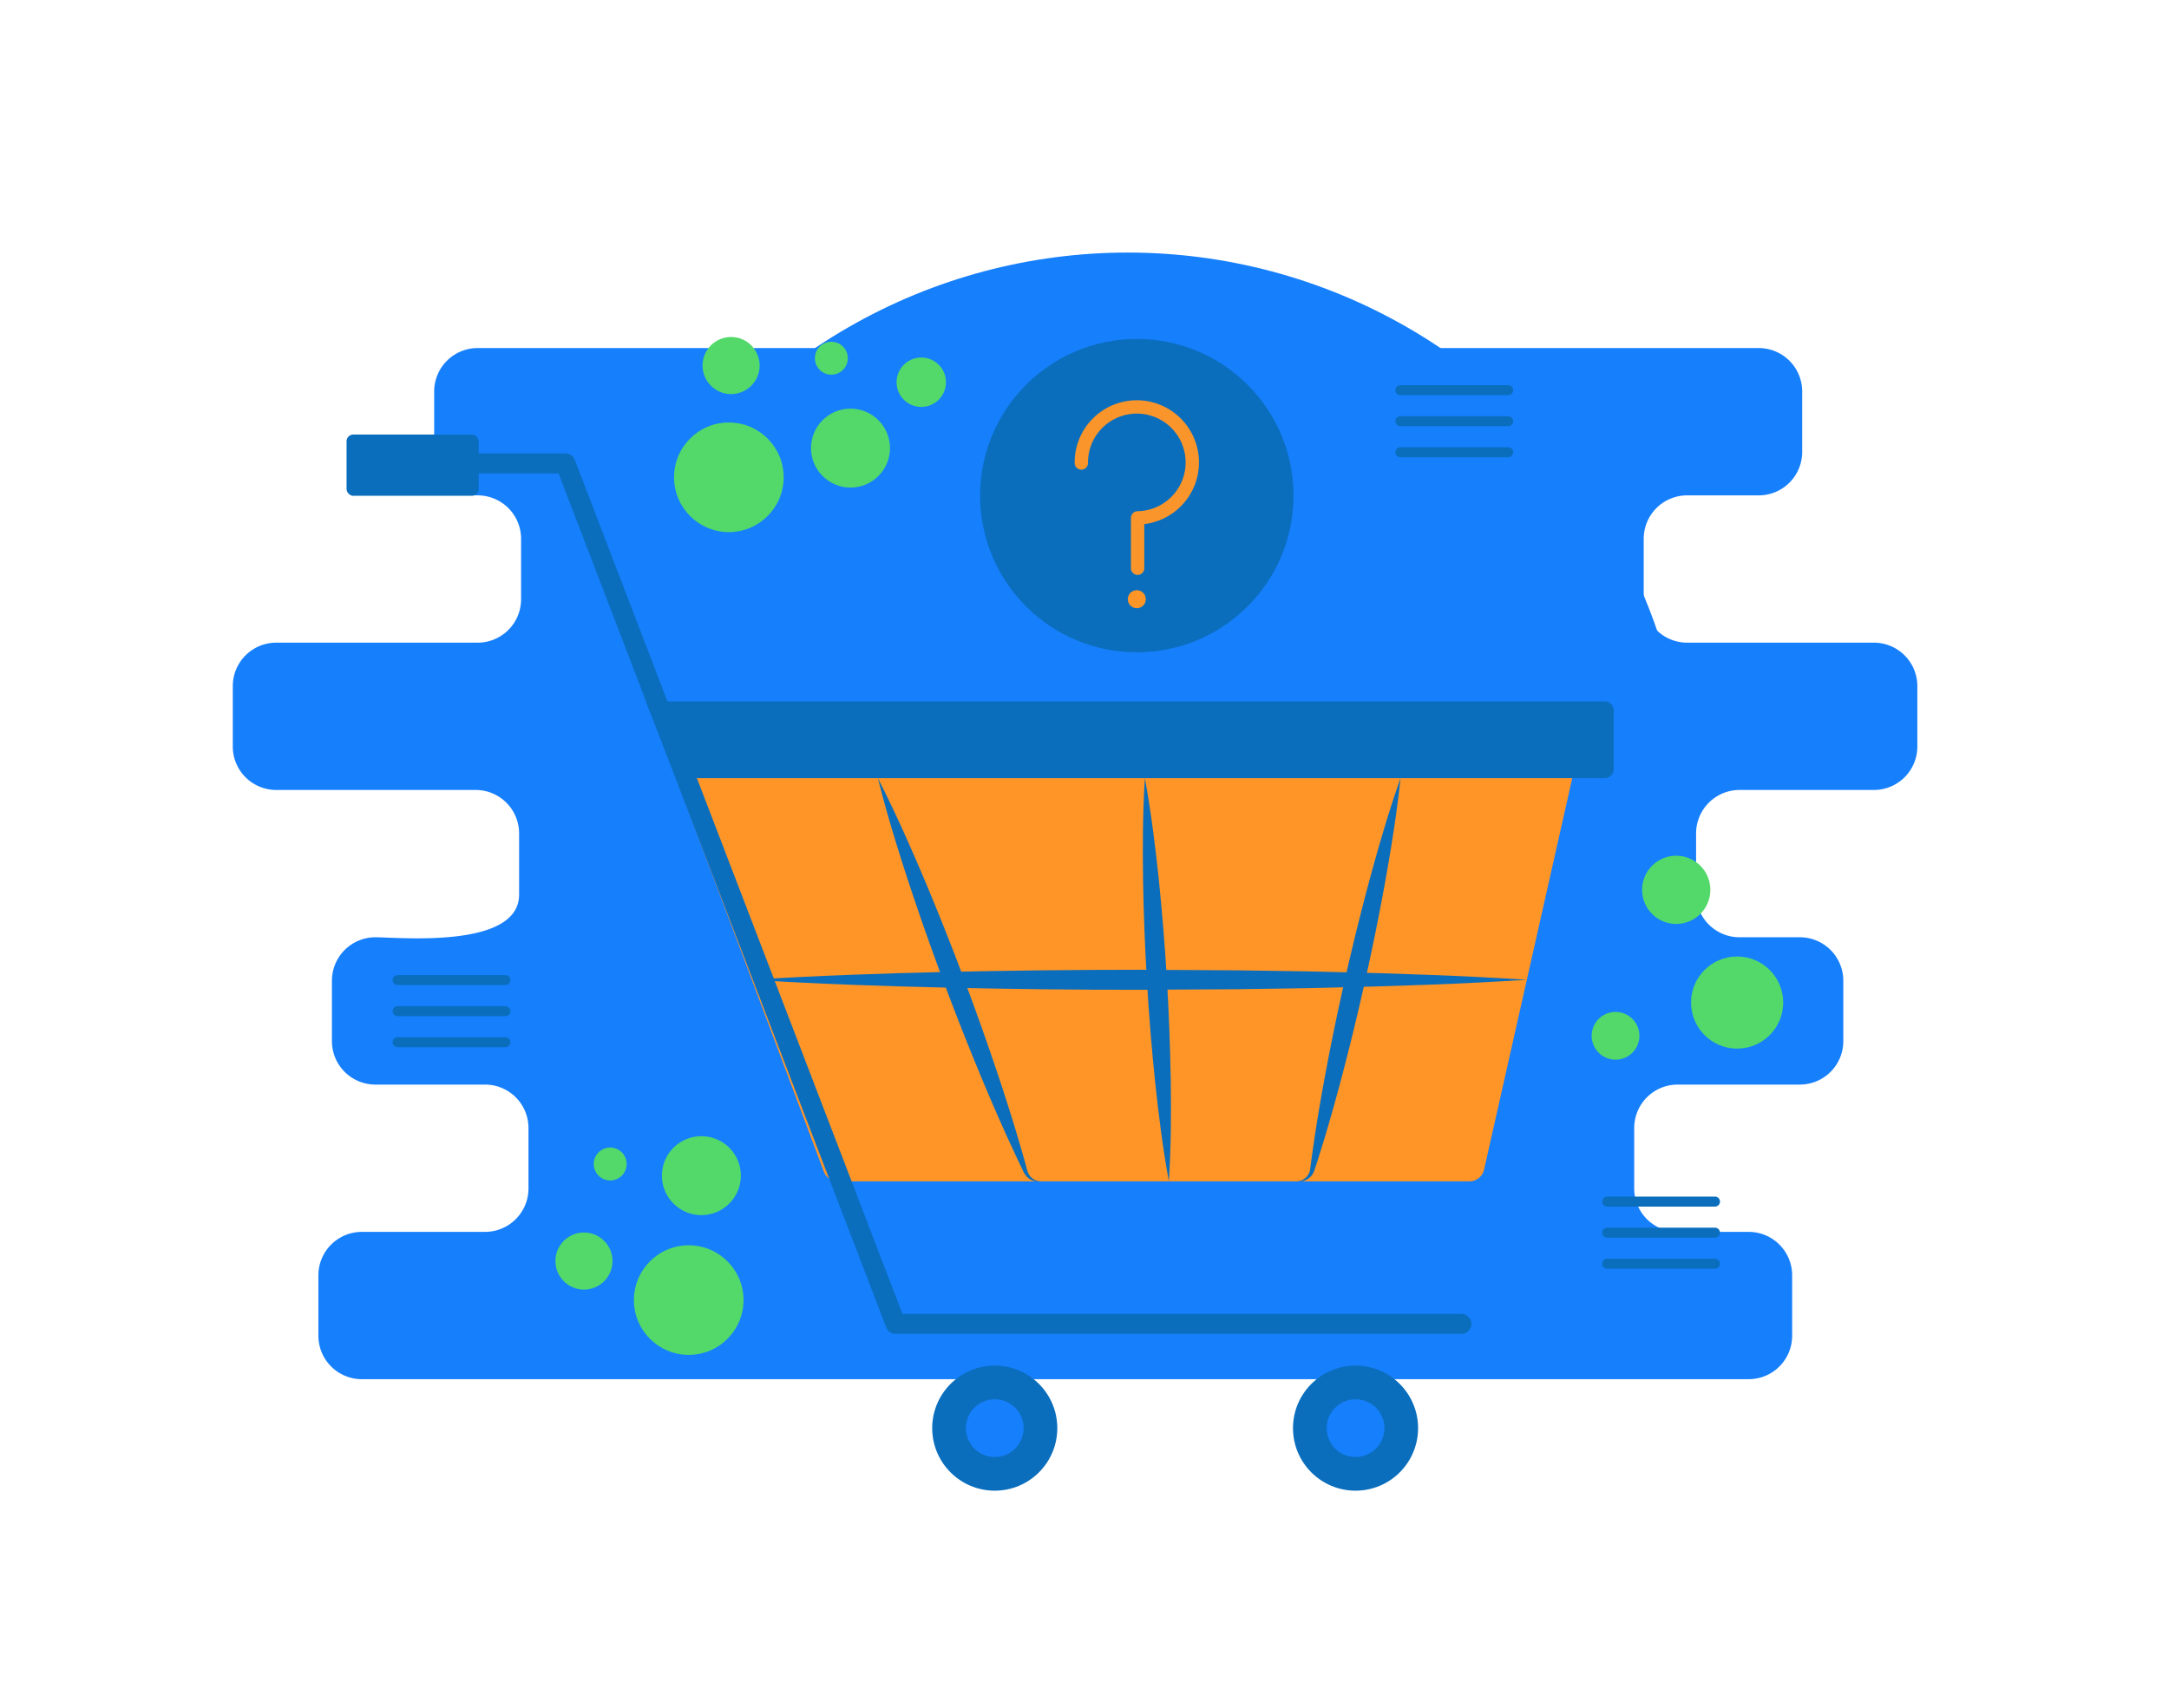 <svg xmlns="http://www.w3.org/2000/svg" data-name="Layer 1" viewBox="0 0 650 512" id="Emptycart"><circle cx="337.969" cy="243.395" r="167.695" fill="#167ffc" class="colordbe8ec svgShape"/><path fill="#167ffc" d="M574.583,223.757V205.647a13.021,13.021,0,0,0-13.021-13.021H505.603a13.021,13.021,0,0,1-13.021-13.021V161.496a13.021,13.021,0,0,1,13.021-13.021h21.451a13.021,13.021,0,0,0,13.021-13.021V117.345a13.021,13.021,0,0,0-13.021-13.021H143.135a13.021,13.021,0,0,0-13.021,13.021v18.11a13.021,13.021,0,0,0,13.021,13.021h0a13.021,13.021,0,0,1,13.021,13.021v18.11a13.021,13.021,0,0,1-13.021,13.021H82.782a13.021,13.021,0,0,0-13.021,13.021v18.11A13.021,13.021,0,0,0,82.782,236.778h59.758A13.021,13.021,0,0,1,155.561,249.799v18.11c.319,16.571-35.83,13.021-43.021,13.021h-.048a13.021,13.021,0,0,0-13.021,13.021V312.06a13.021,13.021,0,0,0,13.021,13.021h32.859a13.021,13.021,0,0,1,13.021,13.021v18.11a13.021,13.021,0,0,1-13.021,13.021H108.437a13.021,13.021,0,0,0-13.021,13.021V400.363a13.021,13.021,0,0,0,13.021,13.021H524.045a13.021,13.021,0,0,0,13.021-13.021V382.253A13.021,13.021,0,0,0,524.045,369.232H502.755a13.021,13.021,0,0,1-13.021-13.021V338.102a13.021,13.021,0,0,1,13.021-13.021h36.62A13.021,13.021,0,0,0,552.396,312.06V293.95a13.021,13.021,0,0,0-13.021-13.021H521.3a13.021,13.021,0,0,1-13.021-13.021V249.799A13.021,13.021,0,0,1,521.3,236.778h40.263A13.021,13.021,0,0,0,574.583,223.757Z" class="colordbe8ec svgShape"/><circle cx="340.677" cy="148.55" r="46.959" fill="#0a6ebd" class="color3086a3 svgShape"/><path fill="none" stroke="#f9952b" stroke-linecap="round" stroke-linejoin="round" stroke-width="4" d="M324.053,138.772q-.001-.087-.001-.174a16.626,16.626,0,1,1,16.867,16.624v15.097" class="colorStrokef9ae2b svgStroke"/><line x1="419.668" x2="451.971" y1="116.939" y2="116.939" fill="none" stroke="#0a6ebd" stroke-linecap="round" stroke-miterlimit="10" stroke-width="3" class="colorStroke3086a3 svgStroke"/><line x1="419.668" x2="451.971" y1="126.25" y2="126.25" fill="none" stroke="#0a6ebd" stroke-linecap="round" stroke-miterlimit="10" stroke-width="3" class="colorStroke3086a3 svgStroke"/><line x1="419.668" x2="451.971" y1="135.56" y2="135.56" fill="none" stroke="#0a6ebd" stroke-linecap="round" stroke-miterlimit="10" stroke-width="3" class="colorStroke3086a3 svgStroke"/><line x1="119.153" x2="151.456" y1="293.762" y2="293.762" fill="none" stroke="#0a6ebd" stroke-linecap="round" stroke-miterlimit="10" stroke-width="3" class="colorStroke3086a3 svgStroke"/><line x1="119.153" x2="151.456" y1="303.072" y2="303.072" fill="none" stroke="#0a6ebd" stroke-linecap="round" stroke-miterlimit="10" stroke-width="3" class="colorStroke3086a3 svgStroke"/><line x1="119.153" x2="151.456" y1="312.383" y2="312.383" fill="none" stroke="#0a6ebd" stroke-linecap="round" stroke-miterlimit="10" stroke-width="3" class="colorStroke3086a3 svgStroke"/><line x1="481.64" x2="513.943" y1="360.156" y2="360.156" fill="none" stroke="#0a6ebd" stroke-linecap="round" stroke-miterlimit="10" stroke-width="3" class="colorStroke3086a3 svgStroke"/><line x1="481.64" x2="513.943" y1="369.467" y2="369.467" fill="none" stroke="#0a6ebd" stroke-linecap="round" stroke-miterlimit="10" stroke-width="3" class="colorStroke3086a3 svgStroke"/><line x1="481.64" x2="513.943" y1="378.777" y2="378.777" fill="none" stroke="#0a6ebd" stroke-linecap="round" stroke-miterlimit="10" stroke-width="3" class="colorStroke3086a3 svgStroke"/><circle cx="520.577" cy="300.496" r="13.807" fill="#53d86a" class="colorb9d4db svgShape"/><circle cx="484.141" cy="310.461" r="7.159" fill="#53d86a" class="colorb9d4db svgShape"/><circle cx="502.32" cy="266.711" r="10.228" fill="#53d86a" class="colorb9d4db svgShape"/><circle cx="206.393" cy="389.674" r="16.428" fill="#53d86a" class="colorb9d4db svgShape"/><circle cx="175.001" cy="377.974" r="8.557" fill="#53d86a" class="colorb9d4db svgShape"/><circle cx="182.861" cy="348.886" r="4.936" fill="#53d86a" class="colorb9d4db svgShape"/><circle cx="210.185" cy="352.378" r="11.833" fill="#53d86a" class="colorb9d4db svgShape"/><circle cx="218.423" cy="143.059" r="16.428" fill="#53d86a" class="colorb9d4db svgShape"/><circle cx="219.09" cy="109.564" r="8.557" fill="#53d86a" class="colorb9d4db svgShape"/><circle cx="276.085" cy="114.564" r="7.406" fill="#53d86a" class="colorb9d4db svgShape"/><circle cx="249.141" cy="107.367" r="4.936" fill="#53d86a" class="colorb9d4db svgShape"/><circle cx="254.877" cy="134.31" r="11.833" fill="#53d86a" class="colorb9d4db svgShape"/><path fill="#0a6ebd" d="M480.858,233.243H202.621L193.549,210.243h287.309a2.722,2.722,0,0,1,2.722,2.722v17.557A2.722,2.722,0,0,1,480.858,233.243Z" class="color409cb5 svgShape"/><path fill="#fe9526" d="M440.323,354.089H251.127a4.536,4.536,0,0,1-4.247-2.942L202.621,233.243h268.547l-26.42,117.307A4.536,4.536,0,0,1,440.323,354.089Z" class="colorf9ae2b svgShape"/><path fill="#0a6ebd" d="M457.562,293.669c-19.355,1.241-38.71,1.891-58.065,2.332-9.678.276-19.355.338-29.033.5l-29.032.166q-29.032.026-58.065-.657c-19.355-.439-38.71-1.092-58.065-2.341,19.355-1.249,38.71-1.901,58.065-2.341q29.032-.652,58.065-.657l29.032.166c9.678.163,19.355.224,29.033.5C418.852,291.778,438.207,292.428,457.562,293.669Z" class="color3086a3 svgShape"/><path fill="#0a6ebd" d="M419.704 233.243c-1.103 10.546-2.788 20.96-4.648 31.336q-2.827 15.555-6.309 30.962-3.464 15.411-7.566 30.678c-1.38 5.086-2.809 10.161-4.335 15.215-.789 2.521-1.541 5.05-2.361 7.564l-.632 1.91a4.919 4.919 0 01-1.182 1.859 4.675 4.675 0 01-3.814 1.323 4.373 4.373 0 003.12-1.908 3.914 3.914 0 00.633-1.61l.252-1.939c.337-2.623.742-5.23 1.11-7.846.788-5.219 1.673-10.417 2.606-15.604q2.827-15.554 6.317-30.96 3.476-15.408 7.574-30.677C413.236 253.375 416.179 243.243 419.704 233.243zM311.586 354.089a4.681 4.681 0 01-3.924-1.458 6.696 6.696 0 01-1.156-1.882l-.896-1.857c-1.195-2.476-2.321-4.978-3.484-7.466-2.278-4.995-4.463-10.024-6.603-15.07q-6.392-15.149-12.154-30.534-5.78-15.379-10.948-30.987c-3.416-10.417-6.66-20.898-9.339-31.591 5.019 9.815 9.473 19.842 13.756 29.933q6.391 15.149 12.147 30.537 5.769 15.383 10.94 30.99c1.709 5.208 3.373 10.433 4.944 15.692.761 2.639 1.559 5.264 2.289 7.915l.547 1.988a5.887 5.887 0 00.667 1.775A4.37 4.37 0 00311.586 354.089z" class="color3086a3 svgShape"/><circle cx="298.105" cy="428.058" r="18.743" fill="#0a6ebd" class="color409cb5 svgShape"/><circle cx="298.105" cy="428.058" r="8.651" fill="#167ffc" class="colordbe8ec svgShape"/><circle cx="406.224" cy="428.058" r="18.743" fill="#0a6ebd" class="color409cb5 svgShape"/><circle cx="406.224" cy="428.058" r="8.651" fill="#167ffc" class="colordbe8ec svgShape"/><path fill="#0a6ebd" d="M343.092,233.243c1.839,9.997,3.083,20.029,4.147,30.072q1.559,15.066,2.447,30.173.907,15.105,1.161,30.25c.138,10.098.092,20.207-.555,30.352-1.847-9.996-3.093-20.028-4.155-30.071q-1.558-15.067-2.439-30.173-.895-15.106-1.153-30.25C342.41,253.496,342.453,243.387,343.092,233.243Z" class="color3086a3 svgShape"/><path fill="#0a6ebd" d="M437.938,399.801H268.384a3,3,0,0,1-2.801-1.926L167.385,141.898H115.371a3,3,0,0,1,0-6h54.076a3,3,0,0,1,2.801,1.926l98.198,255.978H437.938a3,3,0,0,1,0,6Z" class="color409cb5 svgShape"/><rect width="39.6" height="18.36" x="103.858" y="130.248" fill="#0a6ebd" rx="2" class="color409cb5 svgShape"/><circle cx="340.677" cy="179.6" r="2.7" fill="#fe9526" class="colorf9ae2b svgShape"/></svg>